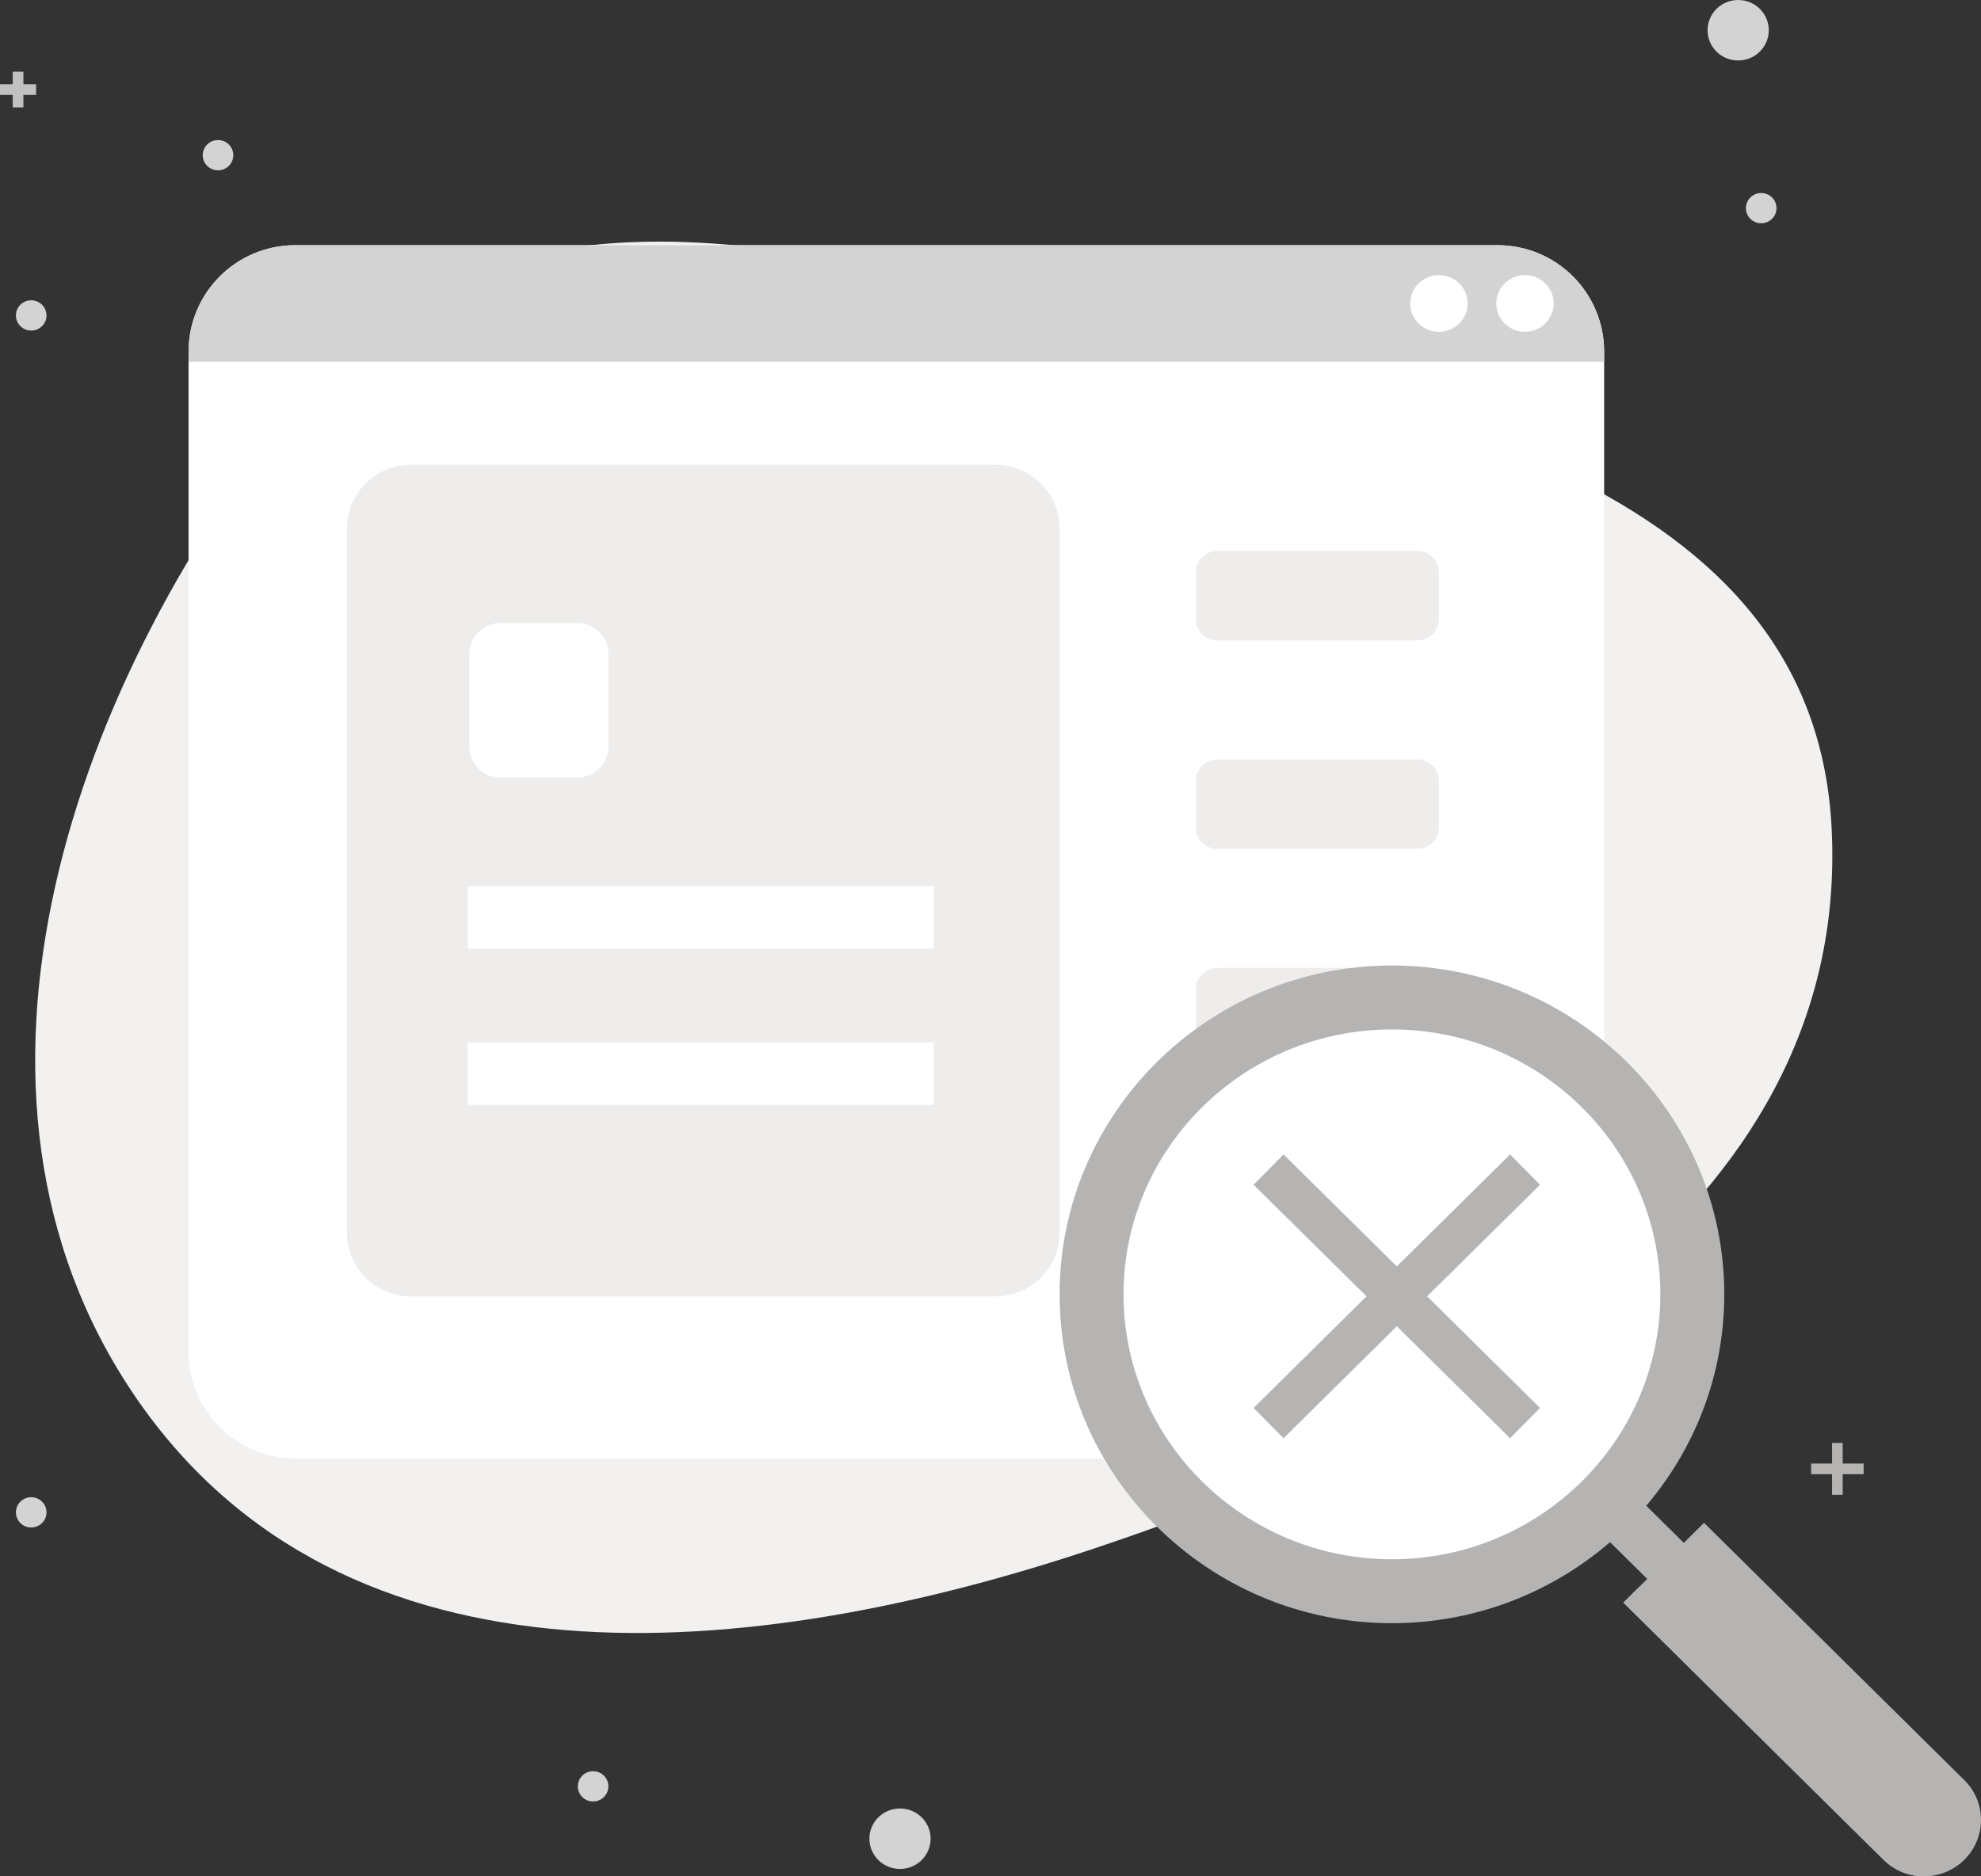 <?xml version="1.0" encoding="utf-8"?>
<!-- Generator: Adobe Illustrator 26.3.1, SVG Export Plug-In . SVG Version: 6.00 Build 0)  -->
<svg version="1.1" xmlns="http://www.w3.org/2000/svg" xmlns:xlink="http://www.w3.org/1999/xlink" x="0px" y="0px"
	 viewBox="0 0 190 180" style="enable-background:new 0 0 190 180;" xml:space="preserve">
<rect x="0" y="0" width="190" height="180" fill="#333333" stroke="none"/>
<style type="text/css">
	.st0{fill:#0561AC;}
	.st1{fill:none;stroke:#E6E6E6;stroke-width:3;stroke-miterlimit:10;}
	.st2{fill:#F1F1F1;}
	.st3{fill:#D2D2D2;}
	.st4{fill:#FFFFFF;}
	.st5{fill:none;stroke:#FFFFFF;stroke-width:5.748;stroke-miterlimit:10;}
	.st6{fill:#F1F0EE;}
	.st7{opacity:0.15;fill:#A6A4A4;}
	.st8{opacity:0.1;fill:#A6A4A4;}
	.st9{fill:#FFFFFF;stroke:#A5A4A3;stroke-width:6.98;stroke-miterlimit:10;}
	.st10{fill:#A5A4A3;}
	.st11{opacity:0.2;fill:#FFFFFF;}
	.st12{fill:#D3D3D3;}
	.st13{opacity:0.5;fill:#D3D3D3;}
	.st14{fill:#F6F5F5;}
	.st15{fill:#949393;}
	.st16{fill:none;stroke:#A5A4A3;stroke-width:2.89;stroke-miterlimit:10;stroke-dasharray:6.774;}
	.st17{fill:#21B6BE;}
	.st18{display:none;}
	.st19{fill:none;stroke:#A5A4A3;stroke-width:4;stroke-miterlimit:10;}
	.st20{fill:#FFFFFF;stroke:#A5A4A3;stroke-width:4;stroke-miterlimit:10;}
	.st21{fill:none;stroke:#FFFFFF;stroke-width:2;stroke-miterlimit:10;}
	.st22{fill:#F68B28;}
	.st23{fill:#FCD2B1;}
	.st24{fill:#FFEDE1;}
	.st25{fill:#F7931E;}
	.st26{fill:#FBB03B;}
	.st27{fill:#E6E6E6;}
	.st28{fill:#DDDDDD;}
	.st29{fill:none;}
	.st30{clip-path:url(#SVGID_00000172411151694948392330000013001867115098295982_);}
	.st31{fill:#F2F1EF;}
	.st32{fill:#C2C1C0;}
	.st33{fill:#B5B4B3;}
	.st34{fill:#A6A4A4;}
	.st35{fill:none;stroke:#A6A4A4;stroke-width:5;stroke-miterlimit:10;}
	.st36{fill:#CECECE;}
	.st37{fill:#A6A5A5;}
	.st38{clip-path:url(#SVGID_00000119094385464309562640000004272453685668234625_);}
	.st39{clip-path:url(#SVGID_00000114059409774774149380000016821101040124996263_);}
	.st40{clip-path:url(#SVGID_00000147216588760447780310000015990490169344328863_);}
	.st41{fill:none;stroke:#B4B4B2;stroke-width:0.773;stroke-miterlimit:10;}
	.st42{fill:#E2E2E2;}
	.st43{fill:#EFEDEC;}
	.st44{fill:#F4F4F4;}
	.st45{fill:#F7F5F5;}
	.st46{fill:#959494;}
	.st47{opacity:0.1;fill:#FFFFFF;enable-background:new    ;}
	.st48{fill:#818386;}
	.st49{clip-path:url(#SVGID_00000109009118571622347460000013340715207785581503_);fill:#B5B4B3;}
	.st50{fill:none;stroke:#FFFFFF;stroke-width:6;stroke-miterlimit:10;}
	.st51{fill:#C9C9C9;}
	.st52{fill:none;stroke:#B5B4B3;stroke-width:1.032;stroke-miterlimit:10;}
	.st53{clip-path:url(#SVGID_00000012437235939032794120000015187507770581510843_);}
	.st54{opacity:0.2;}
</style>
<g id="Layer_2">
</g>
<g id="Layer_3">
</g>
<g id="Layer_1">
	<path class="st31" d="M175.678,79.528c1.838,37.469-36.922,57.714-70.732,69.022c-32.686,10.932-71.933,14.816-91.991-14.598
		c-19.93-29.222-5.988-69.084,16.408-96.234c17.006-20.615,44.779-15.338,69.747-8.204
		C131.123,38.663,173.96,44.488,175.678,79.528"/>
	<ellipse class="st12" cx="166.71" cy="2.901" rx="2.935" ry="2.901"/>
	<ellipse class="st12" cx="168.919" cy="19.967" rx="1.467" ry="1.451"/>
	<polygon class="st32" points="3.465,8.081 2.244,8.081 2.244,6.879 1.221,6.879 1.221,8.081 -0,8.081 
		-0,9.103 1.221,9.103 1.221,10.304 2.244,10.304 2.244,9.103 3.465,9.103 	"/>
	<ellipse class="st12" cx="20.91" cy="14.887" rx="1.467" ry="1.451"/>
	<ellipse class="st12" cx="2.993" cy="30.261" rx="1.467" ry="1.451"/>
	<ellipse class="st12" cx="86.321" cy="176.39" rx="2.935" ry="2.901"/>
	<ellipse class="st12" cx="56.884" cy="171.367" rx="1.467" ry="1.451"/>
	<ellipse class="st12" cx="2.993" cy="145.082" rx="1.467" ry="1.451"/>
	<path class="st4" d="M153.855,33.744v95.95c0,5.64-4.58,10.22-10.22,10.22H28.305c-5.64,0-10.22-4.58-10.22-10.22v-95.95
		c0-5.65,4.58-10.22,10.22-10.22h115.33C149.285,23.524,153.855,28.094,153.855,33.744z"/>
	<path class="st12" d="M18.084,34.702h135.771v-0.96c0-5.644-4.576-10.22-10.22-10.22H28.304c-5.644,0-10.22,4.576-10.22,10.22
		V34.702z"/>
	<ellipse class="st4" cx="146.259" cy="29.112" rx="2.753" ry="2.721"/>
	<ellipse class="st4" cx="138.008" cy="29.112" rx="2.753" ry="2.721"/>
	<polygon class="st33" points="178.743,140.401 176.736,140.401 176.736,138.422 175.715,138.422 175.715,140.401 
		173.707,140.401 173.707,141.422 175.715,141.422 175.715,143.4 176.736,143.4 176.736,141.422 178.743,141.422 
			"/>
	<polygon class="st48" points="153.399,144.776 154.722,143.469 161.668,150.335 160.345,151.643 	"/>
	<g>
		<defs>
			<path id="SVGID_00000079474796634427751720000005271985474808835249_" d="M155.698,153.737l24.993,24.711
				c2.155,2.095,5.62,2.066,7.739-0.064c2.094-2.105,2.094-5.481,0-7.586l-24.993-24.708L155.698,153.737z"/>
		</defs>
		<clipPath id="SVGID_00000142861523149152114580000001165269821045171135_">
			<use xlink:href="#SVGID_00000079474796634427751720000005271985474808835249_"  style="overflow:visible;"/>
		</clipPath>
		<polygon style="clip-path:url(#SVGID_00000142861523149152114580000001165269821045171135_);fill:#B5B4B3;" points="
			152.48,156.773 157.163,152.144 186.158,180.808 181.475,185.437 		"/>
	</g>
	<path class="st43" d="M95.509,124.36H39.388c-3.379,0-6.118-2.739-6.118-6.118V50.711
		c0-3.379,2.739-6.118,6.118-6.118h56.122c3.379,0,6.118,2.739,6.118,6.118v67.531
		C101.628,121.62,98.888,124.36,95.509,124.36z"/>
	<path class="st4" d="M55.386,74.589h-7.411c-1.637,0-2.964-1.327-2.964-2.964v-8.893
		c0-1.637,1.327-2.964,2.964-2.964h7.411c1.637,0,2.964,1.327,2.964,2.964v8.893
		C58.351,73.262,57.024,74.589,55.386,74.589z"/>
	<line class="st50" x1="44.855" y1="88.004" x2="89.557" y2="88.004"/>
	<line class="st50" x1="44.855" y1="103.004" x2="89.557" y2="103.004"/>
	<path class="st43" d="M116.751,61.439h19.194c1.139,0,2.063-0.924,2.063-2.063v-4.459
		c0-1.139-0.924-2.063-2.063-2.063h-19.194c-1.139,0-2.063,0.924-2.063,2.063v4.459
		C114.688,60.515,115.611,61.439,116.751,61.439z"/>
	<path class="st43" d="M116.751,81.439h19.194c1.139,0,2.063-0.924,2.063-2.063v-4.459
		c0-1.139-0.924-2.063-2.063-2.063h-19.194c-1.139,0-2.063,0.924-2.063,2.063v4.459
		C114.688,80.515,115.611,81.439,116.751,81.439z"/>
	<path class="st43" d="M116.751,101.439h19.194c1.139,0,2.063-0.924,2.063-2.063v-4.459
		c0-1.139-0.924-2.063-2.063-2.063h-19.194c-1.139,0-2.063,0.924-2.063,2.063v4.459
		C114.688,100.515,115.611,101.439,116.751,101.439z"/>
	<g>
		<ellipse class="st4" cx="133.503" cy="124.169" rx="28.809" ry="28.48"/>
		<path class="st33" d="M165.377,124.169c0-17.395-14.299-31.546-31.874-31.546c-17.576,0-31.875,14.151-31.875,31.546
			s14.299,31.546,31.875,31.546c8,0,15.315-2.939,20.917-7.774l5.925,5.857l3.503-3.463l-5.956-5.887
			C162.559,138.96,165.377,131.886,165.377,124.169z M107.759,124.169c0-14.014,11.549-25.415,25.744-25.415
			c14.194,0,25.743,11.401,25.743,25.415s-11.549,25.415-25.743,25.415C119.308,149.584,107.759,138.183,107.759,124.169z"/>
		<path class="st33" d="M155.698,153.737l24.993,24.711c2.155,2.095,5.62,2.066,7.739-0.064c2.094-2.105,2.094-5.481,0-7.586
			l-24.993-24.708L155.698,153.737z"/>
		<polygon class="st33" points="147.707,113.655 144.834,110.748 133.971,121.487 123.107,110.747 120.234,113.654 
			131.064,124.36 120.234,135.066 123.107,137.972 133.971,127.233 144.834,137.973 147.707,135.067 
			136.877,124.36 		"/>
	</g>
</g>
</svg>
